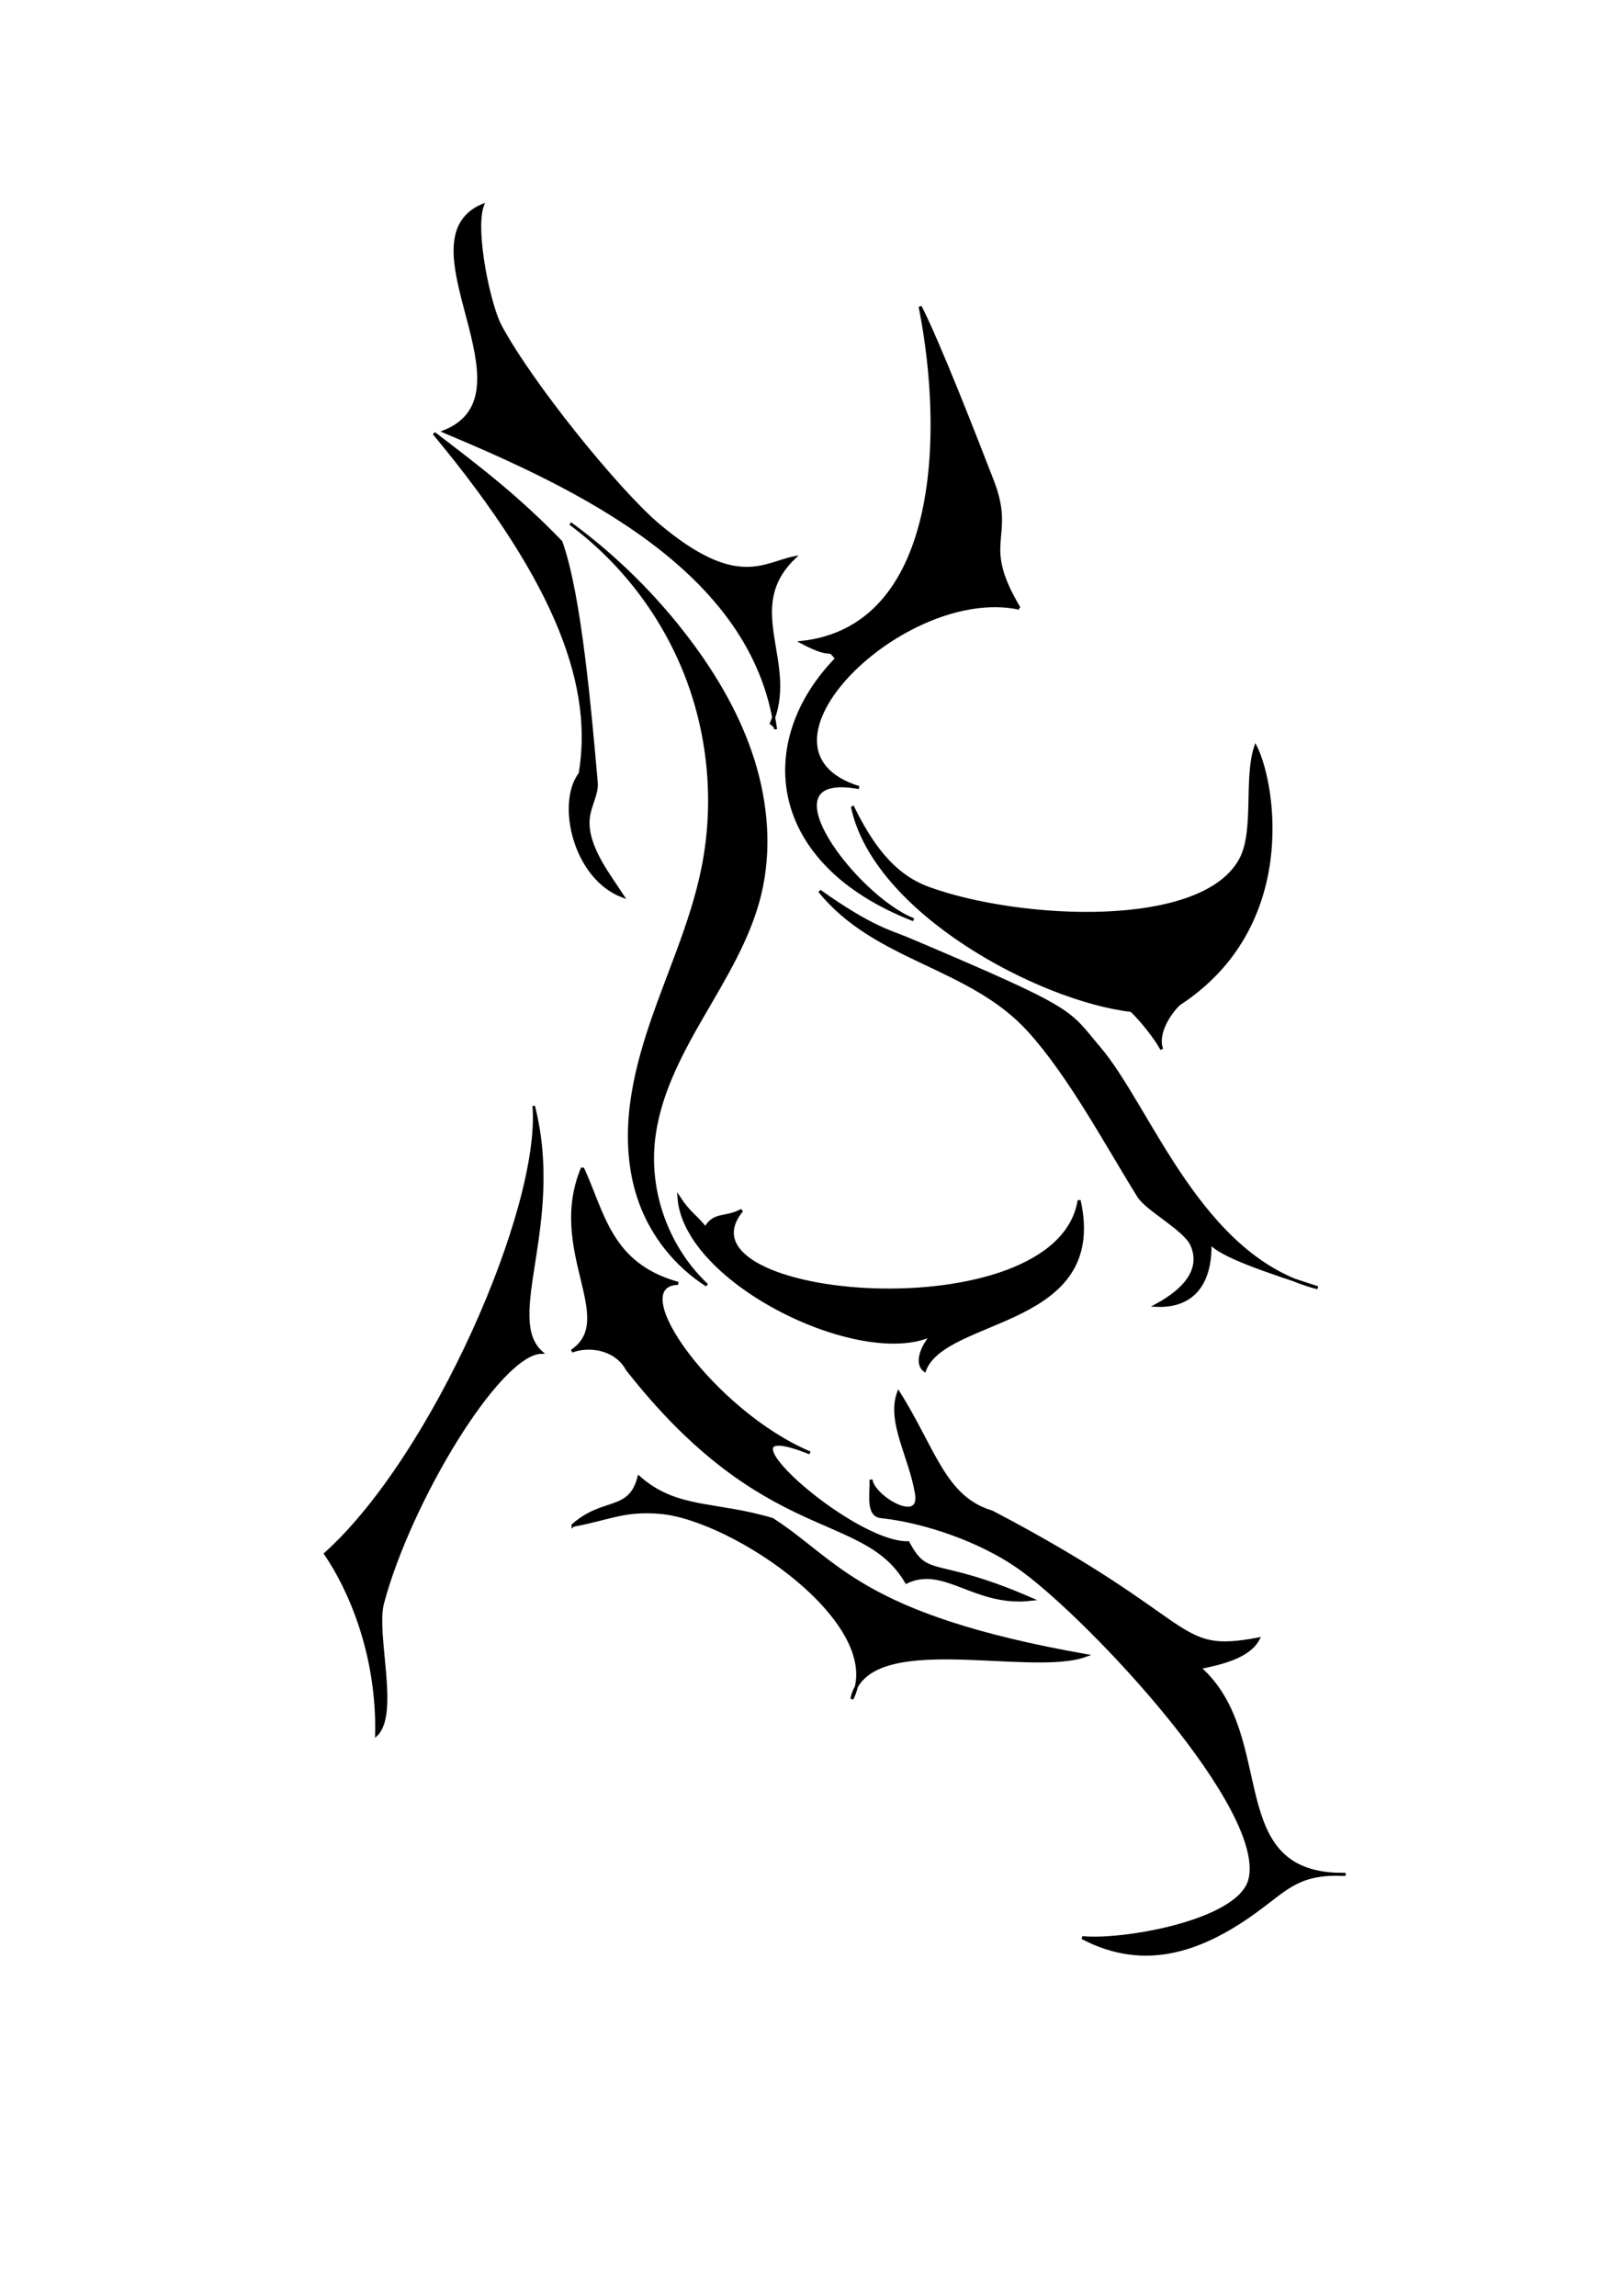 <?xml version="1.0" encoding="UTF-8" standalone="no"?>
<!-- Created with Inkscape (http://www.inkscape.org/) -->

<svg
   xmlns:dc="http://purl.org/dc/elements/1.1/"
   xmlns:cc="http://creativecommons.org/ns#"
   xmlns:rdf="http://www.w3.org/1999/02/22-rdf-syntax-ns#"
   xmlns:svg="http://www.w3.org/2000/svg"
   xmlns="http://www.w3.org/2000/svg"
   xmlns:sodipodi="http://sodipodi.sourceforge.net/DTD/sodipodi-0.dtd"
   xmlns:inkscape="http://www.inkscape.org/namespaces/inkscape"
   width="744.094"
   height="1052.362"
   id="svg3441"
   version="1.1"
   inkscape:version="0.48.4 r9939"
   sodipodi:docname="Tessera and the Forest - Middle.svg">
  <defs
     id="defs3443">
    <inkscape:path-effect
       effect="spiro"
       id="path-effect3395"
       is_visible="true" />
  </defs>
  <sodipodi:namedview
     id="base"
     pagecolor="#ffffff"
     bordercolor="#666666"
     borderopacity="1.0"
     inkscape:pageopacity="0.0"
     inkscape:pageshadow="2"
     inkscape:zoom="2.8"
     inkscape:cx="274.69246"
     inkscape:cy="448.95104"
     inkscape:document-units="px"
     inkscape:current-layer="layer1"
     showgrid="false"
     inkscape:window-width="792"
     inkscape:window-height="883"
     inkscape:window-x="829"
     inkscape:window-y="52"
     inkscape:window-maximized="0" />
  <g
     inkscape:label="Layer 1"
     inkscape:groupmode="layer"
     id="layer1">
    <path
       style="fill:#000000;stroke:#000000;stroke-width:1.38px;stroke-linecap:butt;stroke-linejoin:miter;stroke-opacity:1"
       d="m 467.216,278.755 c -53.001,-11.141 -130.209,64.617 -73.407,82.264 -46.127,-8.481 -1.598,50.146 25.061,60.589 -67.405,-26.196 -72.141,-81.953 -35.31,-119.715 -4.786,-6.098 -0.519,0.591 -15.819,-7.436 62.402,-7.099 66.21,-93.074 54.104,-153.95 8.39,16.244 25.689,60.736 33.11,79.871 10.435,26.907 -6.227,27.394 12.26,58.377 z"
       id="path3387"
       inkscape:connector-curvature="0"
       sodipodi:nodetypes="ccccccsc" />
    <path
       style="fill:#000000;stroke:#000000;stroke-width:1.38px;stroke-linecap:butt;stroke-linejoin:miter;stroke-opacity:1"
       d="m 390.793,369.679 c 9.922,48.137 85.571,88.595 127.925,93.491 4.596,4.342 11.5,13.042 13.9,17.78 -2.693,-6.883 3.255,-16.266 7.86,-20.717 54.607,-35.507 43.757,-100.759 35.184,-117.87 -4.761,14.12 -0.03,38.093 -6.576,51.032 -16.948,33.503 -102.002,28.92 -143.453,13.786 -16.616,-6.067 -26.498,-20.528 -34.841,-37.503 z"
       id="path3389"
       inkscape:connector-curvature="0"
       sodipodi:nodetypes="cccccssc" />
    <path
       style="fill:#000000;stroke:#000000;stroke-width:1.38px;stroke-linecap:butt;stroke-linejoin:miter;stroke-opacity:1"
       d="m 416.76,430.615 c 77.859,33.01 72.305,32.334 87.157,49.772 23.391,27.463 46.279,96.495 100.226,109.905 -26.029,-8.52 -44.011,-14.66 -49.397,-20.658 0.47,18.996 -8.151,29.427 -24.563,28.712 13.699,-7.458 20.97,-16.808 16.288,-27.627 -3.177,-7.342 -20.487,-16.106 -24.441,-22.462 -14.674,-23.585 -31.622,-55.378 -50.31,-75.924 -27.167,-29.869 -70.223,-31.994 -95.952,-63.89 24.055,17.089 32.738,18.671 40.992,22.171 z"
       id="path3391"
       inkscape:connector-curvature="0"
       sodipodi:nodetypes="sscccssscs" />
    <path
       style="fill:#000000;stroke:#000000;stroke-width:1.38px;stroke-linecap:butt;stroke-linejoin:miter;stroke-opacity:1"
       d="m 261.439,239.95 c 23.937,17.725 42.688,42.369 53.387,70.166 10.7,27.797 13.312,58.653 7.438,87.853 -5.217,25.936 -16.831,50.082 -24.985,75.249 -4.077,12.584 -7.304,25.514 -8.357,38.699 -1.053,13.186 0.121,26.672 4.629,39.107 5.642,15.564 16.552,29.166 30.521,38.051 -17.524,-16.498 -26.865,-41.302 -24.577,-65.261 1.976,-20.7 11.942,-39.703 22.349,-57.705 10.407,-18.002 21.608,-36.002 26.499,-56.213 4.889,-20.204 3.109,-41.691 -3.141,-61.515 -6.251,-19.825 -16.831,-38.082 -29.331,-54.69 -15.388,-20.445 -33.792,-38.616 -54.432,-53.741"
       id="path3393"
       inkscape:path-effect="#path-effect3395"
       inkscape:original-d="m 261.43946,239.95018 c 0,0 64.33206,103.73138 60.82537,158.01834 -3.06925,47.51478 -26.88335,110.76538 -28.71273,153.05588 -1.78628,41.29431 30.52096,38.0514 30.52096,38.0514 0,0 -53.79073,-6.10278 -24.57704,-65.26123 29.21368,-59.15847 51.70038,-59.43443 48.84774,-113.91809 -2.85264,-54.48368 6.84336,-65.91615 -32.47197,-116.20574 -39.31531,-50.2896 -54.43233,-53.74056 -54.43233,-53.74056 z"
       inkscape:connector-curvature="0"
       sodipodi:nodetypes="csscsssc" />
    <path
       style="fill:#000000;stroke:#000000;stroke-width:1.38px;stroke-linecap:butt;stroke-linejoin:miter;stroke-opacity:1"
       d="m 353.387,332.146 c 12.626,-27.753 -13.683,-52.991 10.592,-76.451 -13.805,2.842 -26.485,14.935 -61.938,-14.843 -18.746,-15.746 -59.09,-65.682 -72.811,-91.651 -4.982,-9.429 -12.177,-43.191 -8.089,-55.001 -37.521,16.34 25.633,86.262 -17.376,103.624 59.63,25.07 141.604,62.885 151.821,136.442"
       id="path3399"
       inkscape:connector-curvature="0"
       sodipodi:nodetypes="ccssccc" />
    <path
       style="fill:#000000;stroke:#000000;stroke-width:1.38px;stroke-linecap:butt;stroke-linejoin:miter;stroke-opacity:1"
       d="m 273.353,358.441 c 0.603,6.759 -4.455,11.994 -3.682,20.658 1.009,11.306 9.683,22.37 15.715,31.623 -22.154,-8.453 -29.709,-42.758 -19.404,-56.072 6.573,-38.771 -8.853,-86.075 -67.002,-156.022 22.801,17.351 39.267,30.212 58.193,49.811 8.69,24.061 13.238,77.048 16.179,110.002 z"
       id="path3405"
       inkscape:connector-curvature="0"
       sodipodi:nodetypes="ssccccs" />
    <path
       style="fill:#000000;stroke:#000000;stroke-width:1.38px;stroke-linecap:butt;stroke-linejoin:miter;stroke-opacity:1"
       d="m 323.423,563.024 c 4.181,-7.237 9.011,-4.08 16.679,-8.237 -34.278,41.626 144.811,57.09 154.645,-4.538 13.053,58.273 -61.41,52.717 -70.875,77.875 -3.282,-2.527 -2.733,-8.642 3.471,-16.301 -32.266,15.243 -113.138,-23.663 -116.045,-62.776 4.826,7.295 6.875,7.511 12.126,13.976 z"
       id="path3407"
       inkscape:connector-curvature="0"
       sodipodi:nodetypes="ccccccc" />
    <path
       style="fill:#000000;stroke:#000000;stroke-width:1.38px;stroke-linecap:butt;stroke-linejoin:miter;stroke-opacity:1"
       d="m 267.043,535.412 c -15.868,37.719 16.903,69.286 -4.901,83.928 7.812,-3.013 20.107,-1.437 25.49,8.392 63.305,80.634 108.207,63.795 127.922,97.463 17.552,-8.365 31.469,11.02 57.369,7.886 -44.537,-19.427 -47.388,-8.646 -56.606,-25.91 -26.581,0.614 -94.68,-61.226 -44.987,-41.174 -43.881,-18.518 -86.091,-76.864 -60.478,-77.743 -31.312,-8.671 -34.249,-32.292 -43.808,-52.842 z"
       id="path3411"
       inkscape:connector-curvature="0"
       sodipodi:nodetypes="ccccccccc" />
    <path
       style="fill:#000000;stroke:#000000;stroke-width:1.38px;stroke-linecap:butt;stroke-linejoin:miter;stroke-opacity:1"
       d="m 262.735,699.17 c 13.795,-12.408 25.95,-5.61 30.189,-21.961 17.243,15.229 34.981,11.431 61.163,19.291 29.89,19.162 39.869,43.966 143.535,62.349 -26.129,9.372 -100.38,-13.015 -107.06,19.912 17.421,-34.075 -54.41,-82.787 -88.003,-85.518 -16.567,-1.347 -22.82,2.747 -39.824,5.927 z"
       id="path3413"
       inkscape:connector-curvature="0"
       sodipodi:nodetypes="cccccsc" />
    <path
       style="fill:#000000;stroke:#000000;stroke-width:1.38px;stroke-linecap:butt;stroke-linejoin:miter;stroke-opacity:1"
       d="m 577.612,874.667 c 12.982,-9.681 18.492,-16.398 39.306,-15.492 -57.643,0.926 -30.986,-63.128 -67.057,-94.726 9.458,-1.983 22.443,-4.751 26.958,-13.138 -39.238,7.369 -25.549,-7.645 -122.07,-58.233 -21.905,-6.466 -26.359,-28.638 -42.807,-54.707 -4.836,13.316 5.296,28.957 8.217,46.115 2.585,15.184 -20.125,1.517 -20.819,-6.256 0.301,6.056 -1.97,16.29 4.528,16.968 18.98,1.98 46.02,10.598 64.978,24.517 32.435,23.814 112.918,110.064 104.109,142.17 -5.248,19.127 -58.638,28.181 -76.769,26.292 29.167,15.368 55.82,5.584 81.426,-13.511 z"
       id="path3417"
       inkscape:connector-curvature="0"
       sodipodi:nodetypes="scccccscssscs" />
    <path
       style="fill:#000000;stroke:#000000;stroke-width:1.141px;stroke-linecap:butt;stroke-linejoin:miter;stroke-opacity:1"
       d="m 172.554,795.251 c 0.821,-36.747 -12.298,-66.781 -23.464,-83.041 49.572,-44.463 99.415,-158.534 95.597,-205.254 13.721,53.944 -14.24,97.282 3.677,113.026 -19.425,0.081 -60.54,68.515 -72.861,114.865 -3.791,14.262 7.268,50.552 -2.95,60.404 z"
       id="path3409"
       inkscape:connector-curvature="0"
       sodipodi:nodetypes="ccccsc" />
  </g>
</svg>
